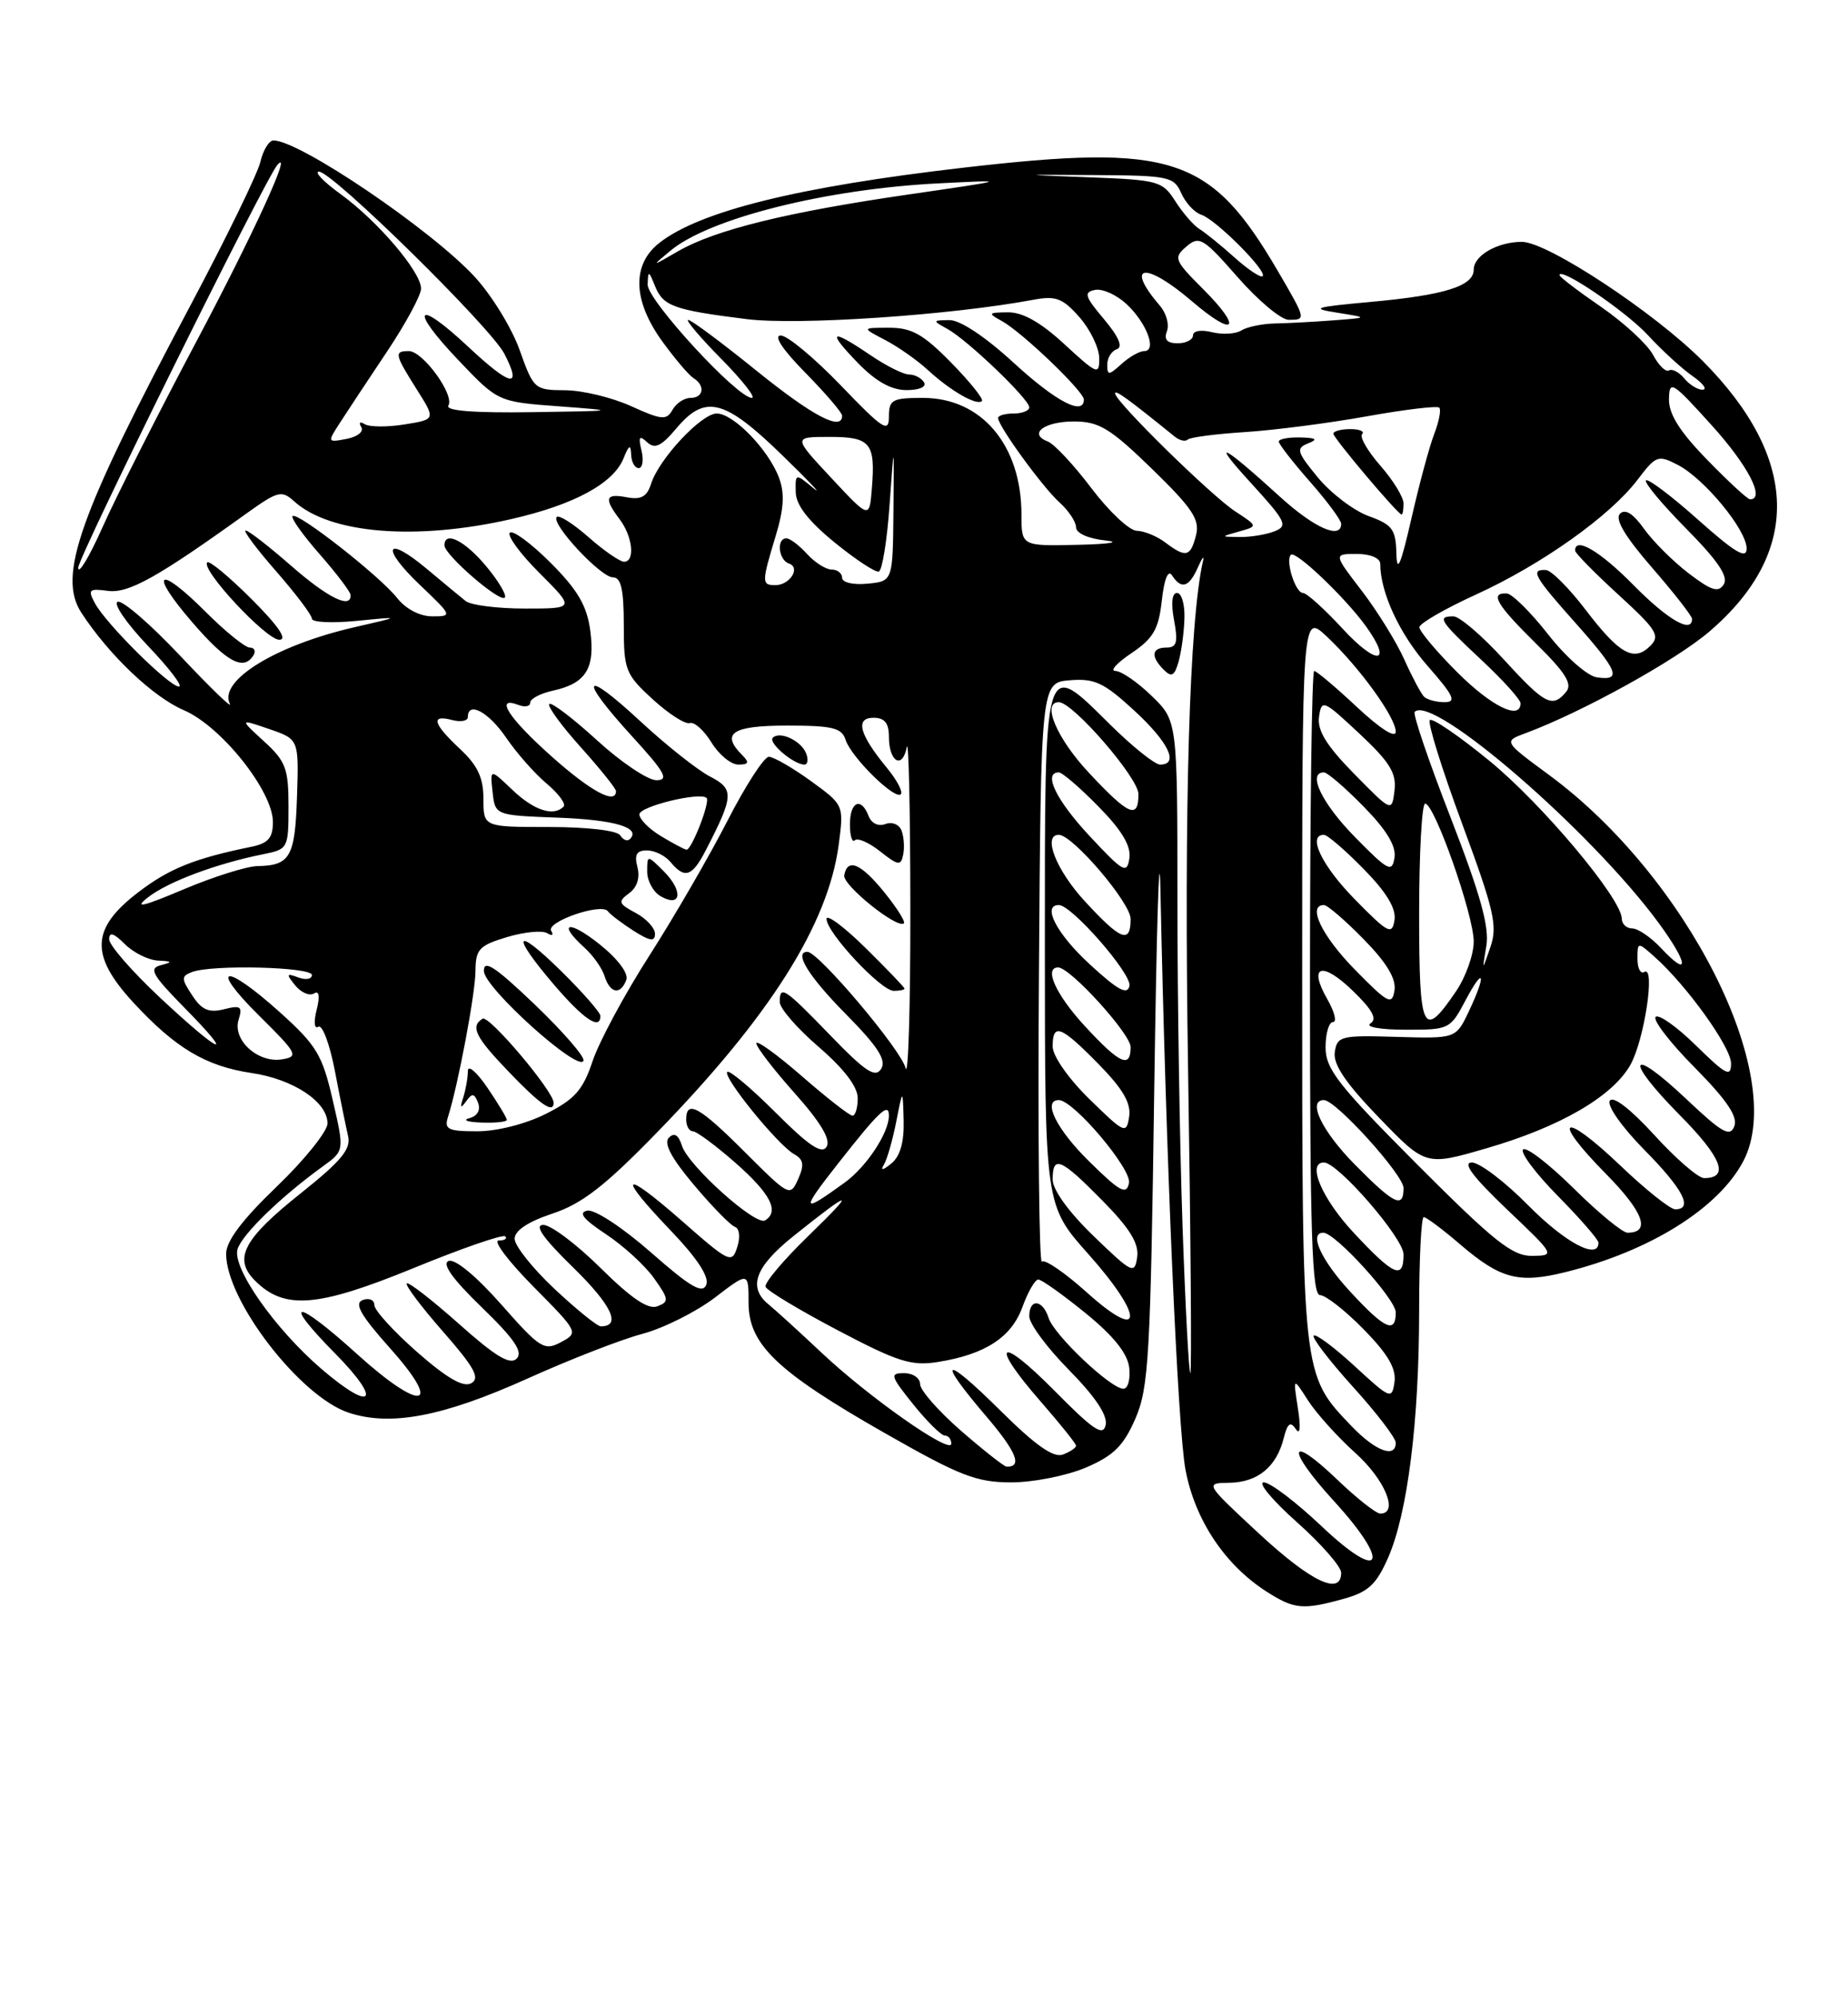 <?xml version="1.0" encoding="UTF-8" standalone="no"?>
<!DOCTYPE svg PUBLIC "-//W3C//DTD SVG 1.1//EN" "http://www.w3.org/Graphics/SVG/1.1/DTD/svg11.dtd" >
<svg xmlns="http://www.w3.org/2000/svg" xmlns:xlink="http://www.w3.org/1999/xlink" version="1.1" viewBox="0 0 237 256">
 <g >
 <path fill="currentColor"
d=" M 172.34 204.92 C 175.47 204.05 176.51 203.09 178.01 199.68 C 180.52 193.97 182.00 182.18 182.00 167.93 C 182.00 161.37 182.27 156.00 182.59 156.00 C 182.92 156.00 185.04 157.59 187.31 159.54 C 192.45 163.93 194.78 164.54 200.77 163.05 C 211.62 160.36 220.42 154.86 223.59 148.80 C 229.27 137.92 216.41 112.39 198.66 99.33 C 192.81 95.02 192.81 95.02 195.66 93.97 C 202.95 91.26 214.96 84.62 219.28 80.90 C 231.07 70.77 230.75 58.72 218.37 46.27 C 212.18 40.05 198.45 31.00 195.18 31.00 C 192.04 31.00 189.00 32.75 189.00 34.56 C 189.00 36.67 185.25 37.84 175.75 38.70 C 168.52 39.36 167.99 39.53 171.50 40.08 C 175.50 40.72 175.50 40.72 171.00 41.06 C 168.53 41.25 165.15 41.43 163.50 41.46 C 161.85 41.50 159.91 41.90 159.19 42.36 C 158.47 42.81 156.79 42.91 155.44 42.58 C 154.05 42.23 153.00 42.40 153.00 42.98 C 153.00 43.54 152.11 44.00 151.03 44.00 C 149.67 44.00 149.25 43.52 149.65 42.46 C 149.98 41.62 149.58 40.15 148.77 39.21 C 144.17 33.84 146.84 33.46 152.87 38.62 C 158.37 43.33 159.44 42.21 154.33 37.09 C 150.59 33.35 150.47 33.05 152.15 31.60 C 153.80 30.19 154.31 30.49 158.72 35.52 C 161.35 38.52 164.29 40.98 165.25 40.99 C 167.53 41.00 167.52 40.98 163.91 34.79 C 155.25 19.98 150.41 18.39 123.49 21.50 C 102.36 23.94 89.73 27.07 84.55 31.14 C 81.01 33.92 81.15 38.53 84.93 43.75 C 86.55 45.98 88.35 48.10 88.93 48.46 C 90.48 49.42 90.24 51.00 88.55 51.00 C 87.75 51.00 86.71 51.69 86.24 52.54 C 85.48 53.89 84.86 53.84 80.94 52.06 C 78.50 50.95 74.69 50.03 72.48 50.02 C 68.56 50.00 68.43 49.88 66.65 44.89 C 65.66 42.08 63.06 37.85 60.89 35.49 C 55.32 29.45 38.42 18.00 35.07 18.00 C 34.50 18.00 33.75 19.24 33.39 20.75 C 33.04 22.26 29.03 30.47 24.50 39.00 C 10.08 66.10 7.34 73.82 10.45 78.56 C 14.01 84.00 19.64 89.34 23.58 91.03 C 28.38 93.09 35.00 101.40 35.00 105.36 C 35.00 107.39 34.40 108.09 32.25 108.53 C 24.97 110.02 21.74 111.31 17.79 114.32 C 11.67 118.97 11.50 122.41 17.06 128.45 C 22.48 134.33 26.39 136.66 32.26 137.53 C 37.62 138.32 42.00 141.22 42.00 143.99 C 42.00 145.00 39.08 148.64 35.50 152.08 C 31.07 156.33 29.00 159.07 29.00 160.70 C 29.00 166.71 38.50 179.02 44.72 181.07 C 50.11 182.85 56.81 181.57 67.66 176.69 C 73.07 174.25 79.70 171.67 82.40 170.96 C 85.09 170.24 89.25 168.16 91.65 166.34 C 96.00 163.01 96.00 163.01 96.00 166.97 C 96.00 172.33 99.64 175.81 113.59 183.75 C 123.12 189.18 125.23 190.00 129.70 190.00 C 132.52 190.00 136.83 189.14 139.27 188.10 C 142.81 186.58 144.09 185.32 145.60 181.85 C 147.32 177.91 147.55 173.92 148.03 139.50 C 148.33 118.60 148.68 107.12 148.82 114.00 C 149.52 148.05 151.03 183.12 152.04 188.41 C 153.26 194.83 157.08 200.57 162.43 204.00 C 165.98 206.27 167.10 206.38 172.34 204.92 Z  M 161.45 196.55 C 154.50 190.10 154.50 190.10 157.68 190.05 C 161.30 189.99 163.71 188.01 164.63 184.34 C 165.11 182.43 165.49 182.14 166.17 183.15 C 166.74 184.00 166.84 183.02 166.45 180.50 C 165.83 176.50 165.83 176.50 167.75 179.50 C 168.81 181.15 171.55 184.19 173.84 186.25 C 177.64 189.67 179.41 194.00 177.02 194.00 C 176.48 194.00 173.99 192.04 171.49 189.64 C 165.18 183.60 164.88 185.61 171.07 192.39 C 178.47 200.48 177.28 202.99 169.52 195.65 C 166.24 192.54 162.89 190.00 162.08 190.00 C 161.26 190.00 163.17 192.29 166.30 195.08 C 169.44 197.87 172.00 200.80 172.00 201.58 C 172.00 204.59 168.13 202.74 161.45 196.55 Z  M 123.25 183.39 C 120.36 180.87 118.00 178.19 118.00 177.41 C 118.00 176.63 117.08 176.00 115.95 176.00 C 114.08 176.00 114.19 176.35 117.12 180.00 C 118.89 182.20 120.71 184.00 121.17 184.00 C 121.63 184.00 122.00 184.47 122.00 185.04 C 122.00 186.51 111.45 179.12 105.34 173.36 C 102.50 170.69 99.46 167.92 98.59 167.21 C 95.87 165.01 96.82 162.39 101.75 158.44 C 109.35 152.36 109.92 152.35 103.68 158.40 C 100.47 161.51 98.00 164.45 98.18 164.93 C 98.35 165.41 102.52 167.92 107.43 170.50 C 115.14 174.56 116.89 175.11 120.28 174.57 C 126.35 173.60 129.72 171.41 131.13 167.51 C 131.83 165.58 132.74 164.00 133.16 164.00 C 133.58 164.00 136.30 165.94 139.21 168.30 C 142.82 171.24 144.60 173.46 144.82 175.30 C 144.99 176.79 144.65 178.00 144.07 178.00 C 142.45 178.00 135.17 171.11 134.48 168.92 C 133.72 166.54 132.00 166.39 132.00 168.72 C 132.00 169.66 134.29 172.76 137.10 175.60 C 140.44 178.99 142.06 181.40 141.80 182.63 C 141.48 184.15 140.24 183.32 135.20 178.22 C 128.05 170.99 126.82 172.04 133.50 179.68 C 135.97 182.51 138.00 185.04 138.00 185.30 C 138.00 185.57 137.24 186.08 136.32 186.43 C 135.12 186.89 132.82 185.28 128.32 180.82 C 120.99 173.56 119.99 173.93 126.46 181.51 C 130.36 186.07 131.17 188.06 129.08 187.98 C 128.76 187.96 126.14 185.90 123.25 183.39 Z  M 173.29 182.75 C 166.96 176.13 167.00 176.50 167.00 125.19 C 167.00 78.63 167.00 78.63 170.13 81.56 C 174.32 85.49 179.00 91.95 179.00 93.79 C 179.00 94.68 177.02 93.42 174.04 90.64 C 171.32 88.09 168.84 86.00 168.54 86.00 C 168.24 86.00 168.00 104.00 168.00 126.00 C 168.00 158.02 168.26 166.00 169.29 166.00 C 170.00 166.00 172.52 167.97 174.88 170.38 C 177.98 173.53 179.08 175.41 178.84 177.13 C 178.51 179.41 178.32 179.33 173.73 175.10 C 171.11 172.69 168.74 170.92 168.48 171.19 C 168.22 171.45 170.48 174.40 173.50 177.74 C 176.53 181.08 179.00 184.31 179.00 184.91 C 179.00 186.98 176.38 185.99 173.29 182.75 Z  M 41.26 175.49 C 35.25 170.34 29.72 162.46 30.47 160.09 C 31.08 158.18 36.03 153.38 41.40 149.50 C 44.17 147.50 44.17 147.50 42.67 141.00 C 41.34 135.21 40.60 133.98 35.90 129.75 C 28.77 123.34 26.68 123.69 33.25 130.20 C 38.15 135.05 38.34 135.42 36.17 135.78 C 33.07 136.29 29.78 133.28 30.60 130.70 C 31.13 129.00 30.87 128.82 28.72 129.36 C 26.78 129.84 25.87 129.45 24.65 127.58 C 23.23 125.43 23.23 125.13 24.62 124.59 C 27.17 123.61 40.00 123.93 40.00 124.97 C 40.00 125.50 39.21 125.64 38.25 125.28 C 36.72 124.71 36.67 124.84 37.86 126.30 C 38.61 127.22 39.69 127.69 40.26 127.34 C 40.93 126.92 41.05 127.66 40.61 129.43 C 40.21 131.01 40.31 131.93 40.83 131.60 C 41.34 131.29 42.29 133.84 42.95 137.27 C 43.60 140.70 44.37 144.45 44.64 145.61 C 45.04 147.27 43.77 148.80 38.63 152.90 C 31.19 158.81 29.88 161.32 32.71 164.15 C 36.47 167.91 40.69 167.58 52.95 162.57 C 59.17 160.02 64.50 158.17 64.80 158.47 C 65.09 158.76 64.71 159.00 63.95 159.00 C 63.19 159.00 65.19 161.66 68.40 164.90 C 74.19 170.75 74.22 170.81 71.94 172.03 C 69.80 173.18 69.25 172.83 64.27 167.18 C 61.10 163.59 58.35 161.31 57.54 161.62 C 56.63 161.97 58.03 163.93 61.79 167.57 C 65.98 171.62 67.11 173.29 66.26 174.14 C 65.41 174.99 63.54 173.86 58.85 169.68 C 55.40 166.61 52.39 164.28 52.17 164.50 C 51.94 164.73 54.04 167.51 56.83 170.69 C 60.85 175.27 61.60 176.65 60.44 177.29 C 59.42 177.86 57.33 176.66 53.50 173.30 C 50.49 170.66 48.02 167.95 48.01 167.28 C 48.01 166.61 47.33 166.32 46.51 166.63 C 45.39 167.07 46.25 168.58 50.06 172.85 C 56.93 180.54 54.06 181.03 45.82 173.58 C 37.89 166.39 35.93 166.34 43.00 173.50 C 49.08 179.66 47.81 181.10 41.26 175.49 Z  M 151.66 157.25 C 151.30 146.94 151.00 128.13 151.00 115.45 C 151.00 92.39 151.00 92.39 147.70 89.20 C 145.89 87.44 143.80 86.00 143.05 86.00 C 142.31 86.00 143.23 84.97 145.10 83.72 C 147.91 81.83 148.59 80.66 149.00 76.97 C 149.31 74.19 149.81 72.97 150.31 73.75 C 151.50 75.59 152.49 75.28 153.61 72.75 C 154.16 71.51 154.46 71.12 154.29 71.87 C 152.53 79.47 151.83 103.41 152.37 137.25 C 152.71 158.56 152.84 176.00 152.66 176.00 C 152.47 176.00 152.02 167.56 151.66 157.25 Z  M 151.90 79.25 C 151.96 77.46 151.53 76.00 150.95 76.00 C 150.30 76.00 150.16 77.31 150.57 79.50 C 151.10 82.32 150.91 83.00 149.61 83.00 C 147.68 83.00 147.54 84.14 149.25 85.85 C 150.25 86.85 150.63 86.64 151.15 84.80 C 151.51 83.54 151.85 81.04 151.90 79.25 Z  M 71.11 165.20 C 68.30 162.56 66.00 159.67 66.00 158.78 C 66.00 157.73 67.71 156.59 70.85 155.55 C 74.64 154.29 77.56 152.03 84.19 145.22 C 98.74 130.29 106.20 118.49 107.56 108.28 C 108.23 103.18 108.23 103.18 103.97 100.09 C 101.62 98.39 99.20 97.00 98.60 97.00 C 97.99 97.01 95.59 100.72 93.27 105.25 C 90.94 109.79 86.44 117.55 83.27 122.50 C 80.09 127.45 76.83 133.53 76.00 136.00 C 74.76 139.72 73.72 140.89 70.04 142.75 C 67.45 144.06 63.75 145.00 61.22 145.00 C 57.43 145.00 56.94 144.76 57.46 143.14 C 58.76 139.03 60.97 127.31 60.98 124.41 C 61.00 121.67 61.46 121.18 65.02 120.11 C 67.23 119.45 69.55 119.22 70.18 119.61 C 70.81 120.00 71.04 119.87 70.69 119.31 C 69.98 118.16 77.15 115.68 77.96 116.80 C 78.26 117.21 79.74 118.33 81.25 119.30 C 83.37 120.64 84.00 120.73 84.00 119.69 C 84.00 118.95 82.89 117.74 81.52 117.01 C 79.31 115.83 79.22 115.56 80.68 114.49 C 81.71 113.74 82.10 112.50 81.75 111.15 C 81.33 109.54 81.64 109.00 82.97 109.00 C 83.95 109.00 85.32 109.67 86.00 110.50 C 87.81 112.68 88.76 112.37 90.50 109.01 C 94.13 101.98 94.18 101.14 91.04 99.52 C 89.44 98.69 85.40 95.49 82.07 92.40 C 74.68 85.56 74.11 86.77 81.10 94.42 C 85.29 99.00 85.84 100.00 84.18 100.00 C 83.07 100.00 79.63 97.69 76.55 94.87 C 73.46 92.05 70.71 89.96 70.44 90.23 C 70.17 90.50 71.98 92.99 74.47 95.76 C 76.96 98.53 79.00 101.07 79.00 101.40 C 79.00 103.18 75.76 101.43 70.70 96.92 C 65.21 92.02 63.37 89.16 66.50 90.36 C 67.33 90.68 68.00 90.54 68.00 90.05 C 68.00 89.56 69.32 88.87 70.93 88.52 C 75.16 87.59 76.35 85.66 75.70 80.83 C 75.27 77.63 74.10 75.63 70.61 72.13 C 68.11 69.64 65.76 67.90 65.39 68.28 C 65.01 68.66 66.73 71.00 69.22 73.48 C 73.74 78.00 73.74 78.00 67.33 78.00 C 63.80 78.00 60.37 77.57 59.71 77.03 C 59.04 76.50 56.80 74.64 54.72 72.90 C 49.43 68.48 48.77 70.14 53.88 75.00 C 58.01 78.93 58.04 79.00 55.44 79.00 C 53.85 79.00 52.05 78.06 50.95 76.67 C 48.74 73.85 38.12 65.54 37.52 66.15 C 37.28 66.39 38.85 68.59 41.00 71.04 C 43.15 73.49 44.93 75.84 44.96 76.25 C 45.06 78.12 42.05 76.64 37.32 72.50 C 34.49 70.03 31.88 68.00 31.51 68.00 C 31.14 68.00 32.90 70.35 35.42 73.23 C 37.94 76.11 40.00 78.84 40.00 79.30 C 40.00 79.77 42.59 79.89 45.75 79.58 C 51.50 79.01 51.50 79.01 45.39 80.41 C 35.35 82.72 27.99 87.25 29.48 90.21 C 29.83 90.92 27.00 88.18 23.18 84.13 C 19.36 80.07 15.73 76.92 15.10 77.13 C 14.47 77.34 16.20 79.87 18.95 82.76 C 21.70 85.64 23.50 88.00 22.95 88.00 C 21.70 88.00 13.58 79.95 12.17 77.31 C 11.24 75.58 11.42 75.41 13.81 75.73 C 16.46 76.10 20.17 74.03 31.57 65.84 C 35.65 62.92 36.12 62.80 37.74 64.27 C 42.33 68.42 53.32 69.32 65.54 66.54 C 73.62 64.70 78.67 61.97 79.97 58.74 C 80.66 57.02 80.89 56.91 80.94 58.25 C 80.97 59.21 81.41 60.00 81.91 60.00 C 82.40 60.00 82.57 58.99 82.27 57.75 C 81.84 55.97 81.99 55.75 82.99 56.68 C 83.97 57.59 84.80 57.21 86.72 54.93 C 90.42 50.52 92.87 51.12 100.22 58.25 C 103.76 61.69 105.61 63.63 104.33 62.58 C 102.00 60.65 102.00 60.65 102.05 63.08 C 102.08 64.73 103.65 66.76 107.00 69.50 C 109.70 71.70 112.26 73.39 112.70 73.26 C 113.14 73.13 113.76 69.31 114.08 64.76 C 114.67 56.50 114.67 56.50 114.58 65.50 C 114.50 74.50 114.50 74.50 111.25 74.81 C 109.42 74.99 108.00 74.66 108.00 74.06 C 108.00 73.48 107.39 73.00 106.65 73.00 C 105.92 73.00 104.50 72.10 103.50 71.00 C 102.50 69.90 101.31 69.00 100.85 69.00 C 99.55 69.00 99.84 71.78 101.18 72.23 C 102.72 72.74 101.30 75.00 99.44 75.00 C 97.67 75.00 97.67 74.67 99.47 68.72 C 100.54 65.19 100.65 63.22 99.90 61.22 C 98.54 57.61 94.05 53.00 91.92 53.00 C 89.95 53.00 84.50 58.83 83.49 62.03 C 82.97 63.66 82.21 64.08 80.40 63.74 C 77.63 63.21 77.42 63.85 79.47 66.56 C 81.14 68.77 81.48 72.00 80.03 72.00 C 79.50 72.00 77.46 70.59 75.50 68.87 C 73.54 67.14 71.70 65.97 71.40 66.26 C 70.59 67.08 77.03 74.00 78.60 74.00 C 79.65 74.00 80.00 75.55 80.00 80.12 C 80.00 85.89 80.20 86.42 83.71 89.63 C 85.75 91.50 87.89 92.87 88.46 92.68 C 89.03 92.48 90.28 93.60 91.24 95.16 C 92.19 96.72 93.74 98.00 94.69 98.00 C 96.02 98.00 96.13 97.73 95.20 96.80 C 92.39 93.99 93.89 93.00 100.93 93.00 C 106.76 93.00 107.96 93.29 108.44 94.82 C 109.15 97.04 114.76 102.57 115.53 101.80 C 115.83 101.50 115.02 99.96 113.71 98.38 C 110.20 94.12 109.64 92.00 112.03 92.00 C 113.45 92.00 114.00 92.68 114.00 94.44 C 114.00 97.66 115.74 98.66 116.29 95.76 C 116.53 94.52 116.74 103.85 116.75 116.50 C 116.76 129.15 116.48 138.32 116.13 136.88 C 115.57 134.56 104.96 122.00 103.55 122.00 C 101.76 122.00 103.69 125.14 108.47 129.97 C 112.58 134.13 113.70 135.87 113.01 136.99 C 112.26 138.20 111.01 137.38 106.52 132.74 C 100.56 126.58 100.00 126.22 100.00 128.44 C 100.00 129.24 102.25 131.83 105.00 134.19 C 108.24 136.99 110.00 139.29 110.00 140.75 C 110.00 141.99 109.70 143.00 109.33 143.00 C 108.96 143.00 106.03 140.72 102.83 137.93 C 99.62 135.14 97.00 133.25 97.00 133.73 C 97.00 134.21 99.21 137.08 101.92 140.12 C 105.26 143.87 106.57 146.07 106.01 146.98 C 105.40 147.98 103.73 146.86 99.48 142.61 C 96.34 139.47 93.54 137.12 93.27 137.39 C 92.65 138.02 99.76 146.77 101.84 147.93 C 103.06 148.61 103.17 149.30 102.36 151.13 C 101.34 153.41 101.21 153.34 95.59 147.73 C 89.71 141.84 88.00 140.89 88.00 143.50 C 88.00 144.32 88.39 145.00 88.86 145.00 C 89.33 145.00 91.81 146.84 94.36 149.08 C 98.83 153.02 99.98 155.27 98.12 156.42 C 96.92 157.17 88.27 149.41 87.46 146.86 C 87.01 145.45 86.48 145.12 85.78 145.82 C 85.08 146.52 86.10 148.45 89.00 151.88 C 91.33 154.65 93.70 157.07 94.25 157.25 C 94.83 157.44 94.96 158.56 94.55 159.84 C 93.87 162.00 93.54 161.84 87.42 156.46 C 79.73 149.72 79.02 150.43 86.09 157.80 C 89.40 161.26 90.97 163.65 90.58 164.66 C 90.11 165.88 88.55 164.98 83.50 160.54 C 79.85 157.34 76.28 154.99 75.33 155.17 C 74.12 155.41 74.78 156.25 77.71 158.19 C 79.95 159.67 82.73 162.21 83.88 163.84 C 85.79 166.52 85.83 166.85 84.31 167.43 C 83.13 167.89 80.98 166.43 77.04 162.54 C 73.96 159.49 70.65 157.00 69.68 157.00 C 68.46 157.00 69.65 158.70 73.53 162.48 C 78.46 167.30 79.73 170.00 77.05 170.00 C 76.60 170.00 73.93 167.84 71.11 165.20 Z  M 65.00 143.54 C 65.00 143.29 63.88 141.43 62.50 139.40 C 61.12 137.38 60.00 136.42 60.00 137.28 C 60.00 138.14 59.73 139.66 59.41 140.67 C 58.97 142.01 59.06 142.15 59.77 141.17 C 60.55 140.08 60.83 140.11 61.31 141.35 C 61.66 142.28 61.23 143.05 60.19 143.32 C 59.26 143.57 59.96 143.82 61.75 143.88 C 63.54 143.95 65.00 143.79 65.00 143.54 Z  M 71.00 141.34 C 71.00 139.87 62.71 130.06 61.89 130.57 C 60.29 131.56 60.94 132.90 65.25 137.38 C 69.31 141.61 71.00 142.78 71.00 141.34 Z  M 68.58 128.75 C 63.48 123.88 62.01 122.92 62.06 124.48 C 62.13 126.64 74.26 137.54 74.83 135.95 C 75.01 135.45 72.19 132.21 68.58 128.75 Z  M 77.00 130.21 C 77.00 129.78 74.75 127.21 72.00 124.50 C 65.98 118.57 65.42 119.64 71.08 126.25 C 74.87 130.67 77.00 132.09 77.00 130.21 Z  M 80.32 125.61 C 80.64 124.78 79.26 122.93 76.93 121.06 C 72.94 117.86 71.35 118.20 74.97 121.48 C 76.06 122.46 77.22 124.10 77.54 125.13 C 78.24 127.34 79.57 127.57 80.32 125.61 Z  M 116.00 126.71 C 116.00 126.55 113.75 124.21 111.00 121.50 C 108.25 118.79 106.00 117.12 106.00 117.78 C 106.00 119.53 112.98 127.00 114.62 127.00 C 115.38 127.00 116.00 126.87 116.00 126.71 Z  M 113.42 114.38 C 110.41 110.66 108.67 109.92 108.27 112.20 C 108.05 113.45 115.06 119.09 115.92 118.35 C 116.15 118.15 115.03 116.37 113.42 114.38 Z  M 85.12 111.67 C 83.00 109.56 83.00 109.56 83.00 111.73 C 83.00 112.92 83.79 114.35 84.75 114.89 C 87.39 116.38 87.64 114.19 85.12 111.67 Z  M 115.62 106.46 C 115.32 105.67 114.40 105.29 113.55 105.62 C 112.65 105.96 111.76 105.54 111.40 104.60 C 110.44 102.09 109.00 102.73 109.00 105.67 C 109.00 107.13 109.29 108.05 109.63 107.70 C 109.98 107.35 111.45 107.99 112.88 109.13 C 115.20 110.96 115.54 111.00 115.83 109.54 C 116.02 108.63 115.92 107.24 115.62 106.46 Z  M 103.39 96.58 C 102.77 94.95 100.01 93.65 99.11 94.56 C 98.48 95.19 101.79 98.00 103.16 98.00 C 103.59 98.00 103.69 97.36 103.39 96.58 Z  M 32.50 84.00 C 32.84 83.45 32.63 83.00 32.03 83.00 C 31.44 83.00 28.90 80.95 26.39 78.44 C 20.24 72.29 19.00 73.21 24.65 79.75 C 29.06 84.86 31.24 86.04 32.50 84.00 Z  M 32.27 76.80 C 29.41 73.94 26.85 71.81 26.58 72.08 C 25.70 72.96 34.12 82.00 35.82 82.00 C 36.91 82.00 35.70 80.22 32.27 76.80 Z  M 62.38 72.61 C 59.63 69.30 57.00 67.98 57.00 69.90 C 57.00 71.12 64.08 77.25 64.74 76.60 C 65.02 76.31 63.96 74.51 62.38 72.61 Z  M 139.39 165.66 C 136.57 163.13 133.98 161.35 133.62 161.71 C 133.27 162.07 133.09 145.51 133.24 124.93 C 133.50 87.50 133.50 87.50 137.21 87.19 C 140.38 86.93 141.57 87.49 145.46 91.07 C 149.88 95.14 151.25 98.00 148.78 98.00 C 148.11 98.00 145.22 95.69 142.36 92.86 C 133.79 84.40 134.00 83.69 134.00 121.72 C 134.01 154.50 134.01 154.50 139.58 160.74 C 146.80 168.84 146.67 172.21 139.39 165.66 Z  M 173.13 165.52 C 169.41 161.49 167.83 158.00 169.71 158.00 C 171.25 158.00 179.00 166.52 179.00 168.21 C 179.00 171.01 177.59 170.36 173.13 165.52 Z  M 140.25 158.43 C 137.07 155.36 135.00 152.51 135.00 151.18 C 135.00 148.01 136.02 148.44 141.37 153.87 C 144.90 157.45 146.08 159.37 145.84 161.12 C 145.52 163.37 145.21 163.22 140.25 158.43 Z  M 173.64 158.04 C 169.54 153.66 167.55 149.00 169.79 149.00 C 171.59 149.00 180.00 158.70 180.00 160.78 C 180.00 164.06 178.78 163.54 173.64 158.04 Z  M 181.73 149.23 C 171.60 139.07 170.00 137.03 170.00 134.23 C 170.00 132.46 170.43 131.00 170.95 131.00 C 171.48 131.00 171.15 129.68 170.22 128.06 C 167.73 123.73 169.53 123.15 173.51 127.01 C 176.02 129.44 176.65 130.61 175.75 131.18 C 175.05 131.62 177.02 131.98 180.23 131.98 C 185.83 132.00 185.99 131.92 187.93 128.25 C 190.33 123.71 190.66 124.81 188.36 129.66 C 186.71 133.12 186.71 133.12 179.11 132.90 C 171.96 132.68 171.48 132.80 171.18 134.86 C 170.95 136.42 172.57 138.82 176.85 143.25 C 182.84 149.45 182.84 149.45 190.67 147.17 C 200.08 144.44 206.80 140.54 209.09 136.49 C 210.89 133.29 212.33 123.68 210.88 124.58 C 210.39 124.87 210.00 124.12 210.00 122.90 C 210.00 120.71 210.02 120.71 212.15 122.60 C 216.31 126.29 222.00 134.21 222.00 136.30 C 222.00 138.12 221.37 137.79 217.52 134.02 C 215.06 131.60 212.72 129.95 212.33 130.34 C 211.94 130.73 214.19 133.66 217.35 136.84 C 221.46 141.00 222.89 143.12 222.42 144.35 C 221.87 145.78 220.86 145.21 216.32 140.92 C 208.93 133.93 208.18 135.60 215.43 142.93 C 220.83 148.38 221.84 151.00 218.54 151.00 C 217.80 151.00 214.93 148.52 212.17 145.49 C 209.09 142.12 206.86 140.41 206.45 141.09 C 206.06 141.71 208.03 144.49 210.88 147.38 C 215.86 152.42 217.20 155.00 214.84 155.00 C 214.20 155.00 211.03 152.47 207.79 149.38 C 200.37 142.30 198.78 143.19 205.93 150.43 C 210.78 155.34 211.76 158.00 208.72 158.00 C 208.08 158.00 204.97 155.44 201.81 152.31 C 198.64 149.18 195.73 146.94 195.33 147.33 C 194.94 147.73 196.95 150.41 199.81 153.31 C 202.66 156.20 205.00 158.89 205.00 159.28 C 205.00 161.55 200.72 159.28 196.00 154.50 C 193.01 151.47 189.75 149.00 188.76 149.00 C 187.51 149.00 188.90 150.85 193.22 154.97 C 199.46 160.90 199.48 160.93 196.48 160.97 C 193.95 160.99 191.61 159.13 181.73 149.23 Z  M 107.48 149.13 C 112.75 142.42 114.00 141.24 114.00 142.99 C 114.00 145.20 111.13 149.54 108.35 151.56 C 102.74 155.63 102.63 155.30 107.48 149.13 Z  M 173.71 149.22 C 169.51 144.95 167.62 141.00 169.79 141.00 C 171.32 141.00 180.00 150.59 180.00 152.28 C 180.00 154.96 178.79 154.37 173.71 149.22 Z  M 139.70 148.88 C 135.49 144.75 133.64 141.00 135.79 141.00 C 137.67 141.00 145.17 149.86 144.79 151.64 C 144.46 153.20 143.64 152.76 139.70 148.88 Z  M 113.36 149.27 C 113.77 148.59 114.48 146.11 114.94 143.77 C 115.78 139.50 115.78 139.50 115.89 143.63 C 115.96 146.40 115.44 148.21 114.31 149.13 C 113.20 150.03 112.87 150.08 113.36 149.27 Z  M 139.72 140.88 C 137.01 138.23 135.00 135.35 135.00 134.13 C 135.00 131.06 136.05 131.46 140.88 136.38 C 144.01 139.57 145.07 141.39 144.81 143.13 C 144.46 145.39 144.23 145.29 139.72 140.88 Z  M 139.13 131.52 C 135.41 127.49 133.83 124.00 135.71 124.00 C 137.25 124.00 145.00 132.52 145.00 134.21 C 145.00 137.01 143.59 136.36 139.13 131.52 Z  M 20.54 127.89 C 16.94 124.52 14.00 121.15 14.00 120.39 C 14.00 119.41 14.59 119.59 16.00 121.00 C 17.10 122.10 19.01 123.05 20.25 123.12 C 22.12 123.21 22.18 123.31 20.63 123.71 C 19.05 124.12 19.50 124.93 23.59 129.10 C 30.41 136.01 28.36 135.20 20.54 127.89 Z  M 182.00 117.08 C 182.00 109.34 182.35 103.00 182.77 103.00 C 183.97 103.00 189.00 117.29 189.00 120.68 C 189.00 122.34 187.99 125.20 186.75 127.03 C 182.47 133.34 182.00 132.36 182.00 117.08 Z  M 173.75 124.27 C 169.51 119.95 167.62 116.00 169.79 116.00 C 170.23 116.00 172.52 117.97 174.88 120.38 C 177.82 123.37 179.07 125.44 178.84 126.93 C 178.53 128.89 178.03 128.63 173.75 124.27 Z  M 139.75 123.59 C 135.52 119.70 133.59 116.00 135.79 116.00 C 137.45 116.00 145.17 124.85 144.85 126.37 C 144.58 127.58 143.34 126.90 139.75 123.59 Z  M 190.62 121.24 C 191.02 118.81 189.86 114.65 186.06 104.85 C 183.25 97.63 181.16 91.50 181.43 91.24 C 183.73 88.93 204.06 106.52 212.72 118.30 C 216.56 123.54 216.73 125.47 213.00 121.50 C 211.71 120.12 210.05 119.00 209.33 119.00 C 208.60 119.00 208.00 118.44 207.99 117.75 C 207.97 115.19 197.79 103.05 190.98 97.49 C 187.11 94.32 183.68 91.98 183.37 92.30 C 183.06 92.61 184.92 98.58 187.51 105.57 C 191.62 116.67 192.08 118.67 191.14 121.39 C 190.07 124.50 190.07 124.50 190.62 121.24 Z  M 139.13 115.52 C 135.44 111.52 133.67 107.00 135.79 107.00 C 137.56 107.00 145.00 115.71 145.00 117.79 C 145.00 121.02 143.75 120.54 139.13 115.52 Z  M 173.75 115.27 C 169.51 110.95 167.62 107.00 169.79 107.00 C 170.23 107.00 172.52 108.97 174.88 111.38 C 177.82 114.37 179.07 116.44 178.84 117.93 C 178.53 119.89 178.03 119.63 173.75 115.27 Z  M 19.00 115.00 C 21.53 113.02 27.79 110.68 33.75 109.49 C 36.94 108.85 37.00 108.74 37.00 103.36 C 37.00 98.50 36.65 97.57 33.85 95.01 C 30.70 92.13 30.70 92.13 34.51 93.44 C 38.33 94.75 38.33 94.75 38.09 102.11 C 37.84 109.85 37.21 110.94 33.00 111.01 C 31.62 111.04 27.35 112.38 23.50 114.01 C 18.22 116.24 17.11 116.48 19.00 115.00 Z  M 139.75 107.17 C 135.45 102.57 133.72 99.00 135.79 99.00 C 136.23 99.00 138.52 100.97 140.88 103.38 C 143.89 106.44 145.07 108.43 144.84 110.01 C 144.53 112.06 144.07 111.80 139.75 107.17 Z  M 173.75 107.27 C 169.51 102.95 167.62 99.00 169.79 99.00 C 170.23 99.00 172.52 100.97 174.88 103.38 C 177.82 106.37 179.07 108.44 178.84 109.93 C 178.53 111.89 178.03 111.63 173.75 107.27 Z  M 84.75 107.16 C 83.24 106.25 82.00 105.00 82.00 104.38 C 82.00 103.36 89.80 101.46 90.62 102.28 C 91.11 102.78 88.67 109.02 88.03 108.91 C 87.74 108.86 86.26 108.07 84.75 107.16 Z  M 79.54 107.07 C 79.16 106.45 75.34 106.00 70.44 106.00 C 62.00 106.00 62.00 106.00 62.00 102.40 C 62.00 99.69 61.26 98.11 59.00 96.00 C 55.51 92.74 55.19 91.55 58.00 92.29 C 59.10 92.58 60.00 92.40 60.00 91.91 C 60.00 89.82 62.67 91.26 64.91 94.55 C 66.24 96.50 68.57 99.15 70.11 100.44 C 71.64 101.72 72.61 103.05 72.28 103.39 C 70.97 104.69 68.49 103.88 65.72 101.25 C 62.84 98.50 62.84 98.50 63.17 101.50 C 63.50 104.50 63.50 104.50 71.50 104.80 C 78.84 105.07 82.25 106.08 80.78 107.55 C 80.46 107.87 79.90 107.65 79.54 107.07 Z  M 139.64 99.04 C 135.54 94.66 133.55 90.00 135.79 90.00 C 137.59 90.00 146.00 99.70 146.00 101.78 C 146.00 105.06 144.78 104.54 139.64 99.04 Z  M 173.66 99.18 C 170.11 95.56 168.92 93.63 169.16 91.88 C 169.49 89.60 169.70 89.69 174.34 94.03 C 178.24 97.68 179.11 99.09 178.84 101.33 C 178.50 104.10 178.50 104.10 173.66 99.18 Z  M 186.86 86.14 C 184.19 83.47 182.02 80.88 182.03 80.39 C 182.05 79.90 185.32 78.02 189.28 76.21 C 197.72 72.36 206.48 66.14 210.01 61.49 C 212.37 58.38 212.64 58.28 215.16 59.58 C 218.59 61.36 224.00 67.92 224.00 70.31 C 224.00 71.72 222.51 70.83 217.79 66.63 C 214.37 63.58 211.36 61.31 211.09 61.57 C 210.83 61.84 213.16 64.63 216.27 67.78 C 220.29 71.84 221.68 73.90 221.08 74.88 C 220.39 76.00 219.50 75.72 216.57 73.49 C 214.57 71.96 211.99 69.39 210.84 67.78 C 209.44 65.81 208.42 65.18 207.75 65.85 C 207.07 66.53 208.43 68.80 211.87 72.76 C 214.69 76.00 217.00 78.96 217.00 79.33 C 217.00 81.25 213.89 79.45 209.50 75.00 C 205.20 70.64 202.00 68.75 202.00 70.57 C 202.00 70.89 204.50 73.43 207.56 76.23 C 212.47 80.72 212.95 81.48 211.64 82.79 C 209.54 84.89 207.67 83.83 203.31 78.11 C 201.21 75.36 198.94 73.09 198.25 73.06 C 196.22 72.96 196.73 73.88 202.00 79.79 C 207.54 86.01 208.05 87.29 204.80 86.82 C 203.57 86.64 200.81 84.21 198.55 81.32 C 196.32 78.48 193.94 76.12 193.25 76.07 C 191.01 75.94 191.91 77.49 196.97 82.47 C 200.79 86.23 201.69 87.67 200.85 88.68 C 199.09 90.80 198.13 90.30 192.83 84.50 C 190.06 81.47 187.17 79.00 186.40 79.00 C 184.25 79.00 184.61 79.56 190.00 84.60 C 192.75 87.17 195.00 89.66 195.00 90.14 C 195.00 92.38 191.26 90.54 186.86 86.14 Z  M 182.62 89.29 C 182.23 88.89 181.09 86.75 180.10 84.54 C 179.11 82.32 176.66 78.36 174.66 75.75 C 171.01 71.00 171.01 71.00 174.01 71.00 C 175.73 71.00 177.00 71.53 177.01 72.25 C 177.02 75.96 179.49 81.27 183.10 85.37 C 186.45 89.19 186.83 90.00 185.25 90.00 C 184.20 90.00 183.01 89.68 182.62 89.29 Z  M 172.20 80.60 C 169.87 78.07 167.57 76.00 167.10 76.00 C 166.13 76.00 164.82 71.85 165.55 71.11 C 166.15 70.52 172.50 76.57 175.17 80.26 C 178.67 85.13 176.59 85.36 172.20 80.60 Z  M 10.03 72.77 C 10.01 71.43 34.07 22.81 35.59 21.11 C 37.58 18.91 32.48 30.02 25.25 43.65 C 20.31 52.95 14.88 63.69 13.17 67.53 C 11.46 71.36 10.05 73.72 10.03 72.77 Z  M 179.08 70.95 C 179.01 67.84 178.57 67.25 175.53 66.15 C 173.62 65.46 170.69 63.23 169.02 61.21 C 166.31 57.92 166.18 57.46 167.74 56.84 C 169.07 56.31 168.83 56.12 166.75 56.07 C 165.24 56.03 164.00 56.27 164.00 56.60 C 164.00 56.92 165.80 59.24 168.00 61.74 C 170.20 64.24 172.00 66.67 172.00 67.14 C 172.00 69.19 168.57 67.68 164.21 63.72 C 156.64 56.83 155.13 56.12 160.45 61.93 C 164.93 66.83 165.21 67.41 163.45 68.10 C 162.38 68.52 160.38 68.85 159.00 68.83 C 156.50 68.80 156.50 68.80 158.92 68.12 C 161.33 67.45 161.33 67.45 158.42 65.55 C 155.34 63.55 143.00 51.44 143.00 50.42 C 143.00 49.91 144.58 51.05 150.64 55.95 C 151.27 56.46 152.03 56.64 152.32 56.34 C 152.62 56.05 155.93 55.62 159.68 55.38 C 163.43 55.14 170.46 54.23 175.30 53.36 C 180.14 52.49 184.32 51.99 184.58 52.25 C 184.84 52.51 184.55 54.02 183.94 55.61 C 183.32 57.20 182.00 62.10 181.00 66.50 C 179.64 72.43 179.15 73.58 179.08 70.95 Z  M 180.00 64.53 C 180.00 63.73 178.66 61.54 177.02 59.68 C 175.39 57.81 174.34 56.00 174.69 55.64 C 175.04 55.29 174.36 55.00 173.17 55.00 C 171.97 55.00 171.00 55.27 171.00 55.59 C 171.00 56.14 179.20 65.86 179.75 65.95 C 179.89 65.98 180.00 65.34 180.00 64.53 Z  M 149.44 69.53 C 148.37 68.72 146.73 68.05 145.78 68.03 C 144.84 68.01 142.23 65.56 139.98 62.59 C 137.73 59.61 135.21 56.91 134.38 56.59 C 131.80 55.60 133.94 54.00 137.81 54.02 C 140.96 54.04 142.41 54.92 147.75 60.11 C 152.93 65.15 153.89 66.59 153.39 68.59 C 152.68 71.39 152.09 71.53 149.44 69.53 Z  M 131.00 65.97 C 131.00 57.06 125.89 51.00 118.37 51.00 C 114.42 51.00 114.00 51.23 114.00 53.41 C 114.00 55.53 113.25 55.04 107.84 49.41 C 104.45 45.89 100.98 43.00 100.13 43.00 C 99.16 43.00 100.36 44.81 103.29 47.78 C 105.88 50.42 108.00 52.89 108.00 53.28 C 108.00 55.32 104.23 53.34 97.00 47.50 C 92.57 43.92 88.64 41.00 88.26 41.00 C 87.88 41.00 89.79 43.25 92.50 46.00 C 95.21 48.75 96.98 51.00 96.43 51.00 C 94.54 51.00 83.00 38.46 83.06 36.47 C 83.12 34.64 83.19 34.65 84.00 36.66 C 85.04 39.24 86.38 39.73 95.73 40.90 C 102.34 41.73 122.00 40.40 132.60 38.41 C 135.41 37.89 136.30 38.23 138.43 40.65 C 139.81 42.22 140.95 44.57 140.97 45.88 C 141.00 48.11 140.73 48.01 136.52 44.13 C 133.48 41.32 131.16 40.01 129.27 40.03 C 126.71 40.06 126.65 40.14 128.50 41.16 C 131.06 42.56 139.00 50.16 139.00 51.21 C 139.00 53.35 135.40 51.46 130.00 46.50 C 126.36 43.16 123.13 41.01 121.76 41.03 C 119.57 41.06 119.56 41.09 121.50 42.16 C 124.06 43.56 132.00 51.16 132.00 52.21 C 132.00 52.64 131.10 53.00 130.00 53.00 C 128.90 53.00 128.00 53.26 128.00 53.57 C 128.00 54.60 133.72 62.46 135.88 64.40 C 137.05 65.45 138.00 66.89 138.00 67.59 C 138.00 68.34 139.57 69.04 141.75 69.27 C 143.83 69.49 142.27 69.74 138.25 69.83 C 131.00 70.00 131.00 70.00 131.00 65.97 Z  M 121.98 46.48 C 118.41 42.84 116.92 42.00 114.04 42.01 C 110.50 42.01 110.50 42.01 113.50 43.57 C 115.15 44.43 117.62 46.16 119.00 47.43 C 121.90 50.10 125.29 52.05 125.93 51.40 C 126.17 51.16 124.40 48.94 121.98 46.48 Z  M 118.50 49.00 C 118.16 48.45 117.30 48.00 116.58 48.00 C 115.86 48.00 113.62 46.88 111.60 45.50 C 106.51 42.05 106.00 42.37 110.00 46.50 C 112.32 48.89 114.30 50.00 116.26 50.00 C 117.91 50.00 118.86 49.58 118.50 49.00 Z  M 106.60 61.25 C 101.70 56.00 101.70 56.00 106.38 56.00 C 111.66 56.00 112.29 56.77 111.81 62.64 C 111.50 66.50 111.50 66.50 106.60 61.25 Z  M 218.94 58.93 C 215.45 55.36 214.01 53.08 214.04 51.18 C 214.08 48.67 214.42 48.87 219.51 54.50 C 224.16 59.63 226.43 64.00 224.44 64.00 C 224.12 64.00 221.65 61.72 218.94 58.93 Z  M 43.64 54.12 C 44.57 52.68 47.28 48.58 49.67 45.01 C 52.05 41.44 54.00 37.83 54.00 36.99 C 54.00 34.85 48.44 28.33 43.68 24.88 C 41.49 23.30 40.25 22.00 40.91 22.00 C 42.63 22.00 62.90 41.91 64.68 45.34 C 67.01 49.86 65.53 49.57 60.05 44.45 C 53.32 38.15 52.40 39.47 58.82 46.20 C 63.87 51.50 63.87 51.50 71.68 52.08 C 79.31 52.65 79.22 52.67 68.19 52.83 C 60.82 52.94 57.10 52.65 57.50 51.99 C 58.34 50.65 54.24 45.00 52.43 45.00 C 50.52 45.00 50.60 45.40 53.44 49.90 C 55.88 53.76 55.88 53.76 51.88 54.40 C 49.68 54.76 47.39 54.74 46.78 54.37 C 46.17 53.99 45.97 54.15 46.33 54.73 C 46.69 55.31 45.87 55.98 44.46 56.25 C 41.97 56.73 41.96 56.71 43.64 54.12 Z  M 216.01 48.51 C 215.33 47.69 214.44 47.23 214.04 47.48 C 213.63 47.73 212.71 46.83 211.99 45.47 C 211.26 44.12 208.27 41.36 205.34 39.34 C 202.40 37.32 200.00 35.49 200.00 35.27 C 200.00 34.13 208.49 39.88 211.33 42.95 C 213.14 44.91 215.72 47.27 217.06 48.20 C 218.40 49.13 218.99 49.92 218.37 49.95 C 217.75 49.98 216.69 49.33 216.01 48.51 Z  M 142.00 46.74 C 142.00 45.87 142.56 44.98 143.23 44.76 C 144.04 44.49 143.48 43.17 141.59 40.92 C 139.11 37.98 138.95 37.45 140.44 37.16 C 141.40 36.97 143.22 37.80 144.50 39.00 C 147.07 41.41 148.41 45.00 146.74 45.00 C 146.14 45.00 144.83 45.74 143.83 46.65 C 142.20 48.13 142.00 48.14 142.00 46.74 Z  M 158.36 33.03 C 156.63 31.48 154.59 29.83 153.83 29.36 C 153.07 28.89 151.68 27.28 150.73 25.79 C 149.09 23.21 148.55 23.06 139.75 22.73 C 130.50 22.38 130.50 22.38 140.50 22.44 C 149.89 22.50 150.56 22.64 151.49 24.76 C 152.04 26.00 153.19 27.24 154.05 27.52 C 155.90 28.10 162.56 34.77 161.93 35.40 C 161.69 35.64 160.08 34.57 158.36 33.03 Z  M 86.00 32.12 C 90.99 27.98 105.96 24.22 120.40 23.50 C 129.50 23.04 129.50 23.04 116.50 24.93 C 100.98 27.18 91.75 29.45 87.00 32.18 C 83.50 34.20 83.50 34.20 86.00 32.12 Z "/>
</g>
</svg>
